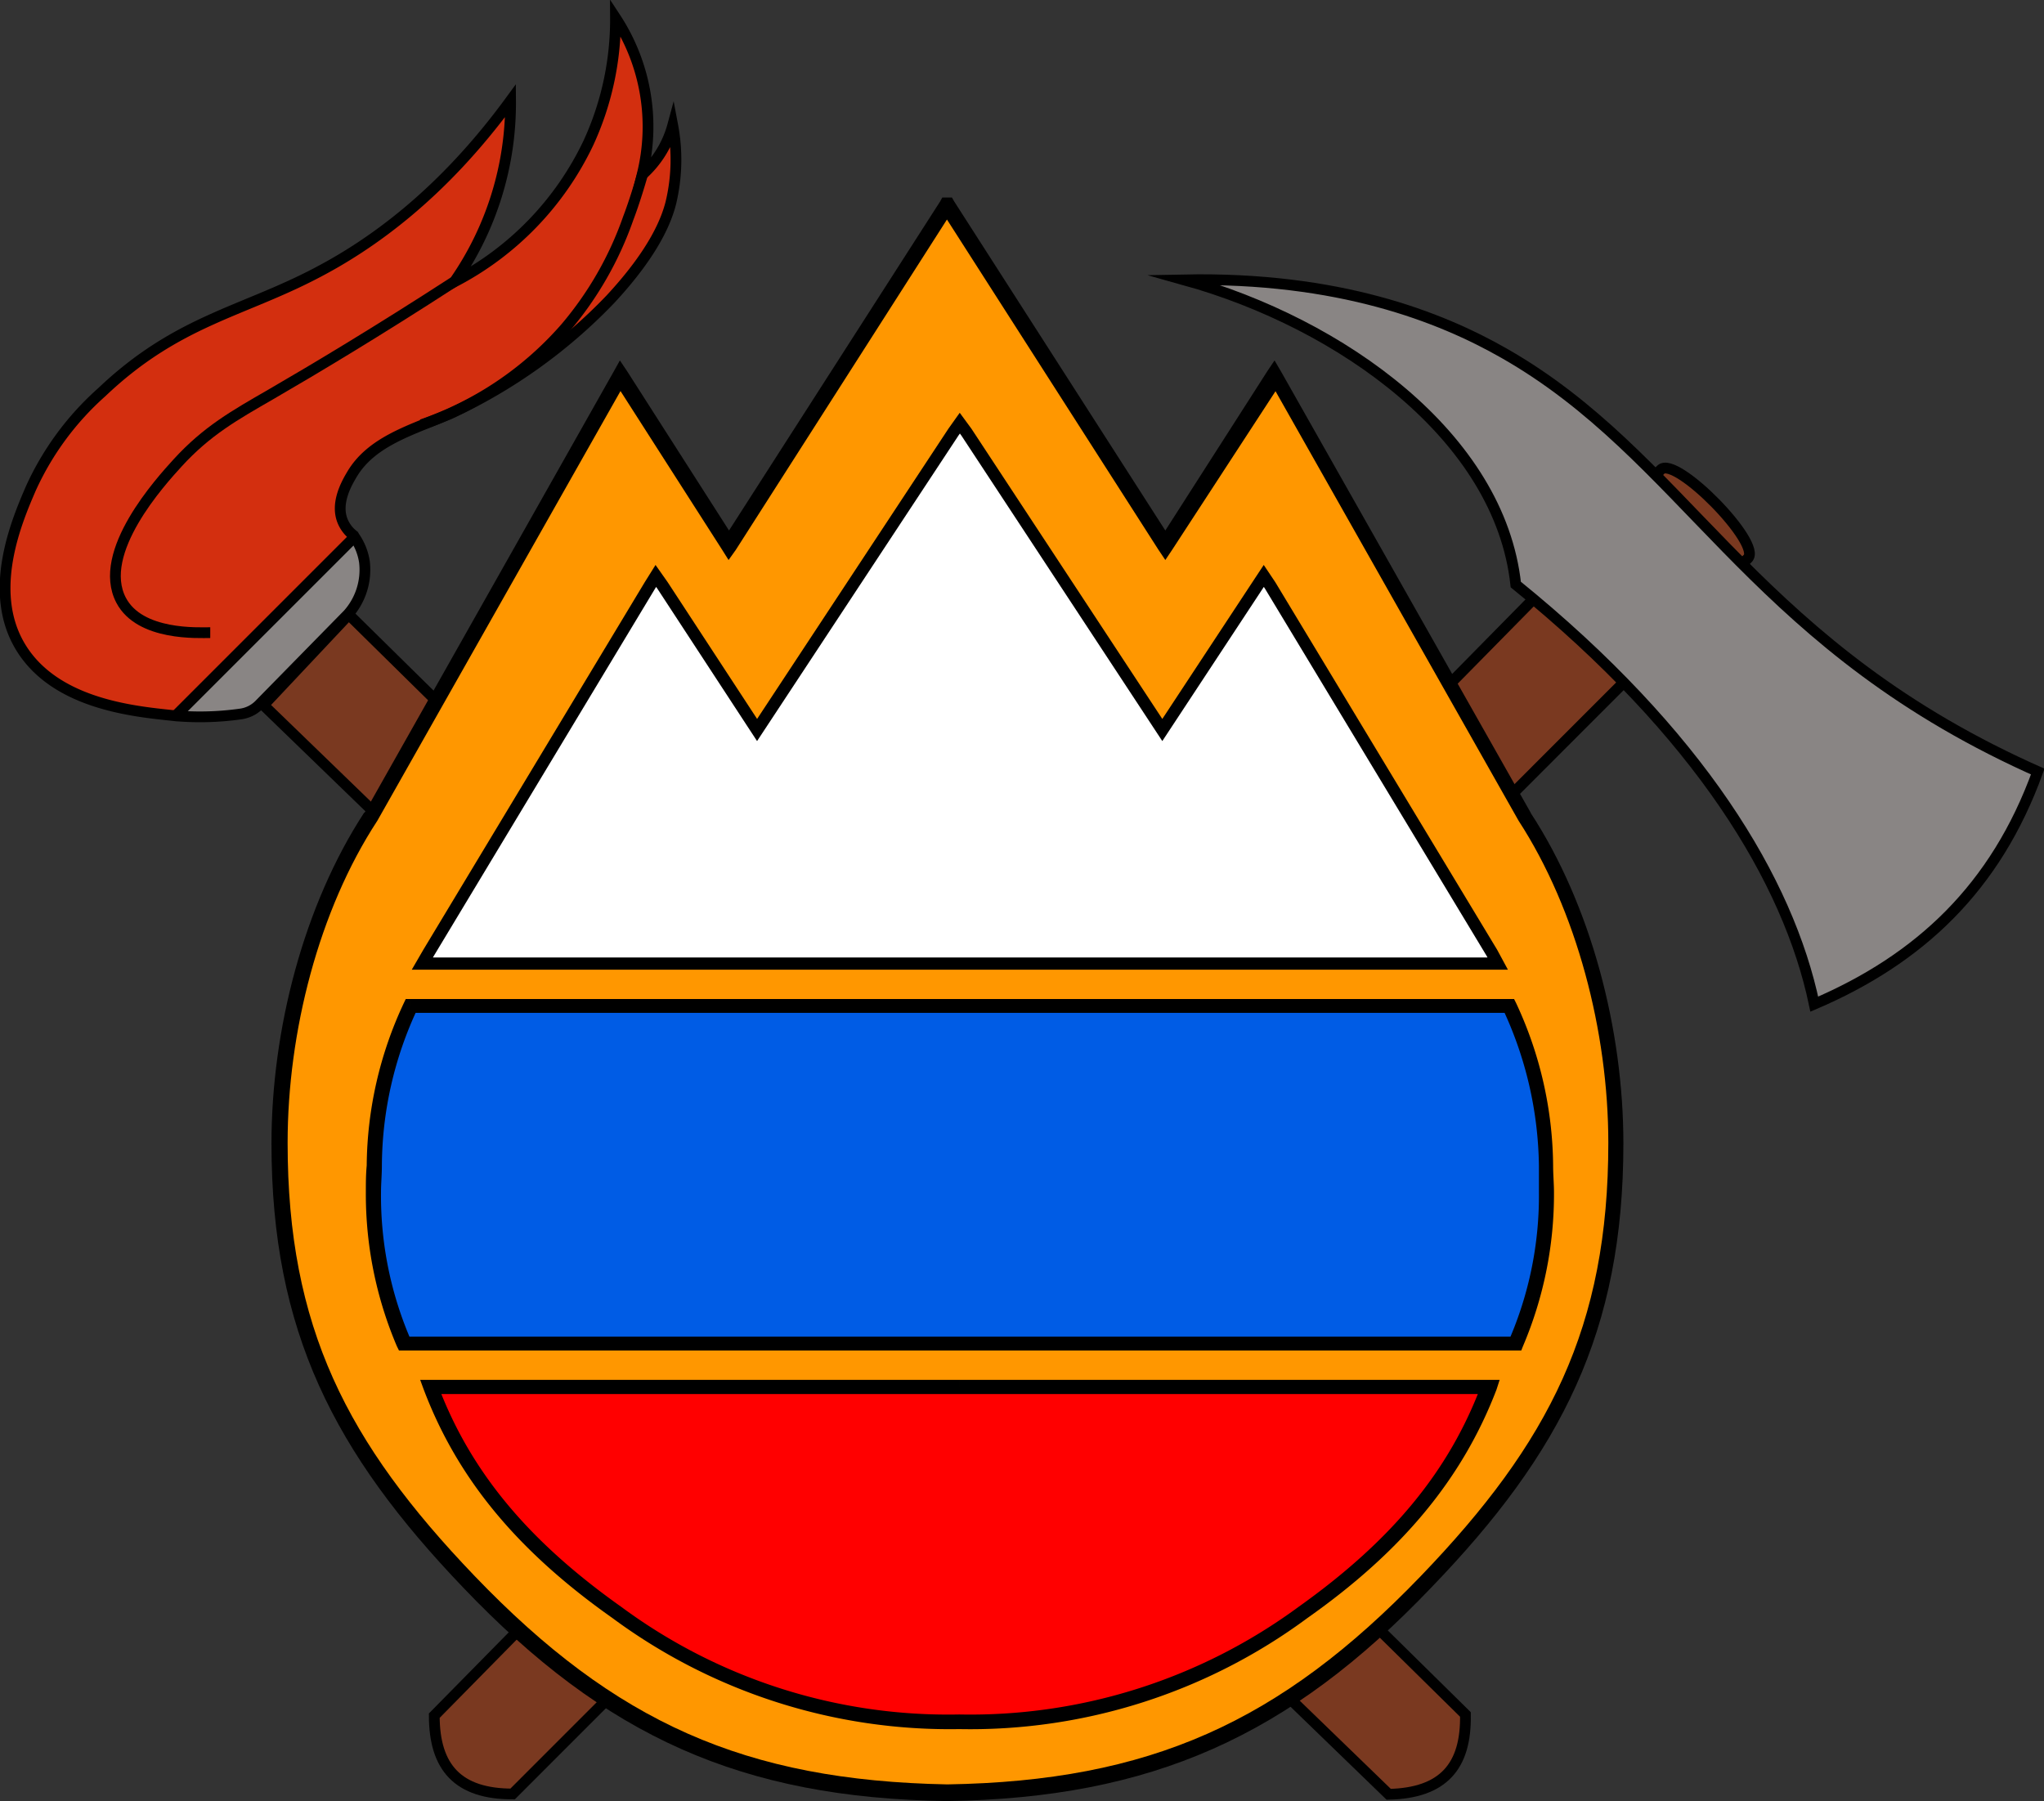 <svg id="svg2" xmlns="http://www.w3.org/2000/svg" viewBox="0 0 189.96 167.4"><rect x="0" y="0" width="189.96" height="167.4" fill="#333333" stroke="none"/><title>logo SG</title><g id="SKIRA"><path d="M162.48,50c1.37-1.35,9.46,6.91,8.08,8.25L55.77,173.09c-5.07,0-7.28-2.45-7.28-7.28Z" transform="translate(-8.13 -6.35)" fill="#7a3920"/><path d="M48.49,165.81,162.48,50c1.37-1.35,9.46,6.91,8.08,8.25L55.77,173.09C50.71,173.09,48.49,170.64,48.49,165.81Z" transform="translate(-8.13 -6.35)" fill="none" stroke="#000" stroke-miterlimit="10"/><path d="M195.41,77.1c.88.42,1.6.74,2.05.94-3.91,10.82-11,17.44-20.77,21.62-2.39-11.39-10.62-25.1-27.74-39-1.44-13.75-16.17-24.26-30.81-28.34,14.35-.28,23.8,3.44,29.72,6.82C164.58,48.69,170.36,65.25,195.41,77.1Z" transform="translate(-8.13 -6.35)" fill="#898584"/><path d="M149,60.68c17.13,13.88,25.35,27.59,27.74,39,9.77-4.18,16.86-10.8,20.77-21.62-.45-.2-1.17-.52-2.05-.94-25-11.85-30.83-28.41-47.55-37.94-5.92-3.38-15.37-7.1-29.72-6.82C132.78,36.42,147.51,46.93,149,60.68Z" transform="translate(-8.13 -6.35)" fill="none" stroke="#000" stroke-miterlimit="10"/></g><g id="BAKLA"><path d="M32.62,71.89l7.92-8.42,103.51,102c.09,4.82-2.11,7.28-7.18,7.37Z" transform="translate(-8.13 -6.35)" fill="#7a3920"/><path d="M144.32,165.7,40.54,63.47l-7.92,8.42L137.19,173.12C142.26,173,144.41,170.53,144.32,165.7Z" transform="translate(-8.13 -6.35)" fill="none" stroke="#000" stroke-miterlimit="10"/><path d="M42,58.58a6.21,6.21,0,0,1-1.55,4.86l-8.23,8.39a3,3,0,0,1-1.74.88,27,27,0,0,1-6.06.17l16.6-16.6,0,0A5.49,5.49,0,0,1,42,58.58Z" transform="translate(-8.13 -6.35)" fill="#898584"/><path d="M70.65,18a17.2,17.2,0,0,1-.21,7.25c-.37,1.43-1.41,4.41-5.62,8.94a49.32,49.32,0,0,1-14.9,10.64c-3.48,1.48-7.25,2.51-9.1,5.61-.45.76-1.61,2.7-.85,4.43a3.2,3.2,0,0,0,1,1.27l.09.14,0,0-16.6,16.6-.65-.07c-3.69-.42-10.74-1.23-13.79-6.39s-.25-11.74,1-14.68a26.74,26.74,0,0,1,6.51-8.93c7-6.66,13-7.43,20-11.11,4.92-2.57,11.54-7.16,18-16a29,29,0,0,1-5.23,16.85A28.18,28.18,0,0,0,62.82,19.66,27.45,27.45,0,0,0,65.33,8,18.45,18.45,0,0,1,67.8,22.59,9.49,9.49,0,0,0,70.65,18Z" transform="translate(-8.13 -6.35)" fill="#d32f0f"/><path d="M41.08,56.26,41,56.12a3.2,3.2,0,0,1-1-1.27c-.76-1.73.4-3.67.85-4.43,1.85-3.1,5.62-4.13,9.1-5.61a49.32,49.32,0,0,0,14.9-10.64c4.21-4.53,5.25-7.51,5.62-8.94A17.2,17.2,0,0,0,70.65,18a9.49,9.49,0,0,1-2.85,4.61A18.45,18.45,0,0,0,65.33,8a27.45,27.45,0,0,1-2.51,11.62A28.18,28.18,0,0,1,50.35,32.55,29,29,0,0,0,55.58,15.7c-6.46,8.84-13.08,13.43-18,16-7,3.68-13,4.45-20,11.11A26.74,26.74,0,0,0,11,51.74c-1.27,2.94-4.09,9.48-1,14.68s10.1,6,13.79,6.39l.65.07a27,27,0,0,0,6.06-.17,3,3,0,0,0,1.74-.88l8.23-8.39A6.21,6.21,0,0,0,42,58.58,5.49,5.49,0,0,0,41.08,56.26Z" transform="translate(-8.13 -6.35)" fill="none" stroke="#000" stroke-miterlimit="10"/><polyline points="32.92 49.93 16.32 66.53 16.23 66.62" fill="none" stroke="#000" stroke-miterlimit="10"/><path d="M67.94,22.22c-.26.94-.85,2.92-1.43,4.43a32,32,0,0,1-5.83,10.17,31.24,31.24,0,0,1-13.36,9" transform="translate(-8.13 -6.35)" fill="none" stroke="#000" stroke-miterlimit="10"/><path d="M27.67,65.15c-1.09,0-6.53.31-8.28-3-2.35-4.46,3.7-11.08,5.24-12.77,2.74-3,5.32-4.44,8.68-6.38,4-2.32,9.83-5.8,17-10.45" transform="translate(-8.13 -6.35)" fill="none" stroke="#000" stroke-miterlimit="10"/></g><g id="GRB"><path id="path44" d="M96.1,25.45,75.84,57,65.73,41.28l-23.15,41c-5.57,8.5-8.51,19.91-8.51,30.37,0,17.27,5.64,28.28,17.63,40.82C64.83,167.09,77.21,172.69,96.1,173c18.92-.31,31.38-5.87,44.5-19.55,12-12.54,17.64-23.55,17.64-40.82,0-10.46-2.94-21.87-8.51-30.37l-23.15-41L116.43,57,96.21,25.45H96.1" transform="translate(-8.13 -6.35)" fill="#ff9700"/><path id="path46" d="M96.1,25.45l.62.39L76.51,57.46l-.67.94-.59-.94L65.14,41.67l.59-.39.67.35-23.2,41v0l0,0c-5.44,8.31-8.34,19.63-8.34,29.94,0,17.12,5.48,27.85,17.39,40.27,13.05,13.6,25.12,19,43.92,19.36l0,.74v-.74c18.8-.31,30.91-5.76,44-19.36,11.95-12.42,17.43-23.15,17.43-40.27,0-10.31-2.94-21.63-8.34-29.94l0,0v0l-23.2-41,.67-.35.62.39L117.06,57.46l-.63.94-.63-.94L95.55,25.84l.66-.39v.74H96.1v-.74l.62.39-.62-.39v-.74h.5l.2.35,20.26,31.58-.63.39-.63-.39,10.11-15.79.67-1,.62,1.06,23.2,41-.67.35.63-.39C156,90.49,159,102.05,159,112.63c0,17.47-5.76,28.75-17.87,41.29-13.16,13.79-25.93,19.55-45,19.83h0c-19.09-.28-31.74-6-44.94-19.83-12-12.54-17.83-23.82-17.83-41.29,0-10.58,3-22.14,8.62-30.76l.63.39L42,81.91l23.15-41,.59-1.06.67,1L76.51,56.64l-.67.39-.59-.39L95.51,25.06l.19-.35h.4v.74" transform="translate(-8.13 -6.35)"/><g id="trobojnca"><path id="path50" d="M46.32,99.79a35.32,35.32,0,0,0-3.41,14.86,35.67,35.67,0,0,0,2.78,16.53H149a35.67,35.67,0,0,0,2.78-16.53,36.38,36.38,0,0,0-3.38-14.86H46.32" transform="translate(-8.13 -6.35)" fill="#005ce5"/><path id="path52" d="M46.32,99.79l.63.28a34.63,34.63,0,0,0-3.33,14.61c0,.88-.08,1.68-.08,2.45A33.68,33.68,0,0,0,46.36,131l-.67.21v-.63H149v.63l-.67-.21a33.68,33.68,0,0,0,2.82-13.84c0-.77,0-1.57,0-2.45a35.29,35.29,0,0,0-3.37-14.61l.66-.28v.67H46.32v-.67l.63.28-.63-.28v-.62H148.84l.19.38a36.29,36.29,0,0,1,3.44,15.1c0,.84.08,1.71.08,2.48a36.07,36.07,0,0,1-2.89,14.33l-.15.38H45.21l-.19-.38a36.07,36.07,0,0,1-2.89-14.33c0-.77,0-1.64.08-2.48a36.15,36.15,0,0,1,3.45-15.1l.18-.38h.48v.62" transform="translate(-8.13 -6.35)"/><path id="path56" d="M97.94,46.51,116.15,74.2,125,60.76l.58-.88.59.88,20.61,34.15.54,1H47.38l.58-1L68.53,60.76l.55-.88.62.88L78.49,74.2,96.74,46.51l.59-.83Z" transform="translate(-8.13 -6.35)" fill="#fff" stroke="#000" stroke-miterlimit="10" stroke-width="1.13"/><path id="path58" d="M97.28,135.26H48.14c3.12,8.13,8.53,14.75,17.32,21A52.06,52.06,0,0,0,97.28,166.4a52.3,52.3,0,0,0,31.94-10.15c8.79-6.24,14.2-12.86,17.32-21H97.28" transform="translate(-8.13 -6.35)" fill="red"/><path id="path60" d="M97.28,135.26v.66H48.14v-.66l.67-.21c3,8,8.34,14.47,17.06,20.65a51.08,51.08,0,0,0,31.41,10,51.48,51.48,0,0,0,31.53-10c8.68-6.18,14-12.63,17-20.65l.7.21v.66H97.28V134.6H147.5l-.29.9c-3.15,8.23-8.72,15-17.58,21.24a52.67,52.67,0,0,1-32.35,10.32,52.69,52.69,0,0,1-32.23-10.32c-8.9-6.28-14.42-13-17.54-21.24l-.33-.9h50.1v.66" transform="translate(-8.13 -6.35)"/></g></g></svg>